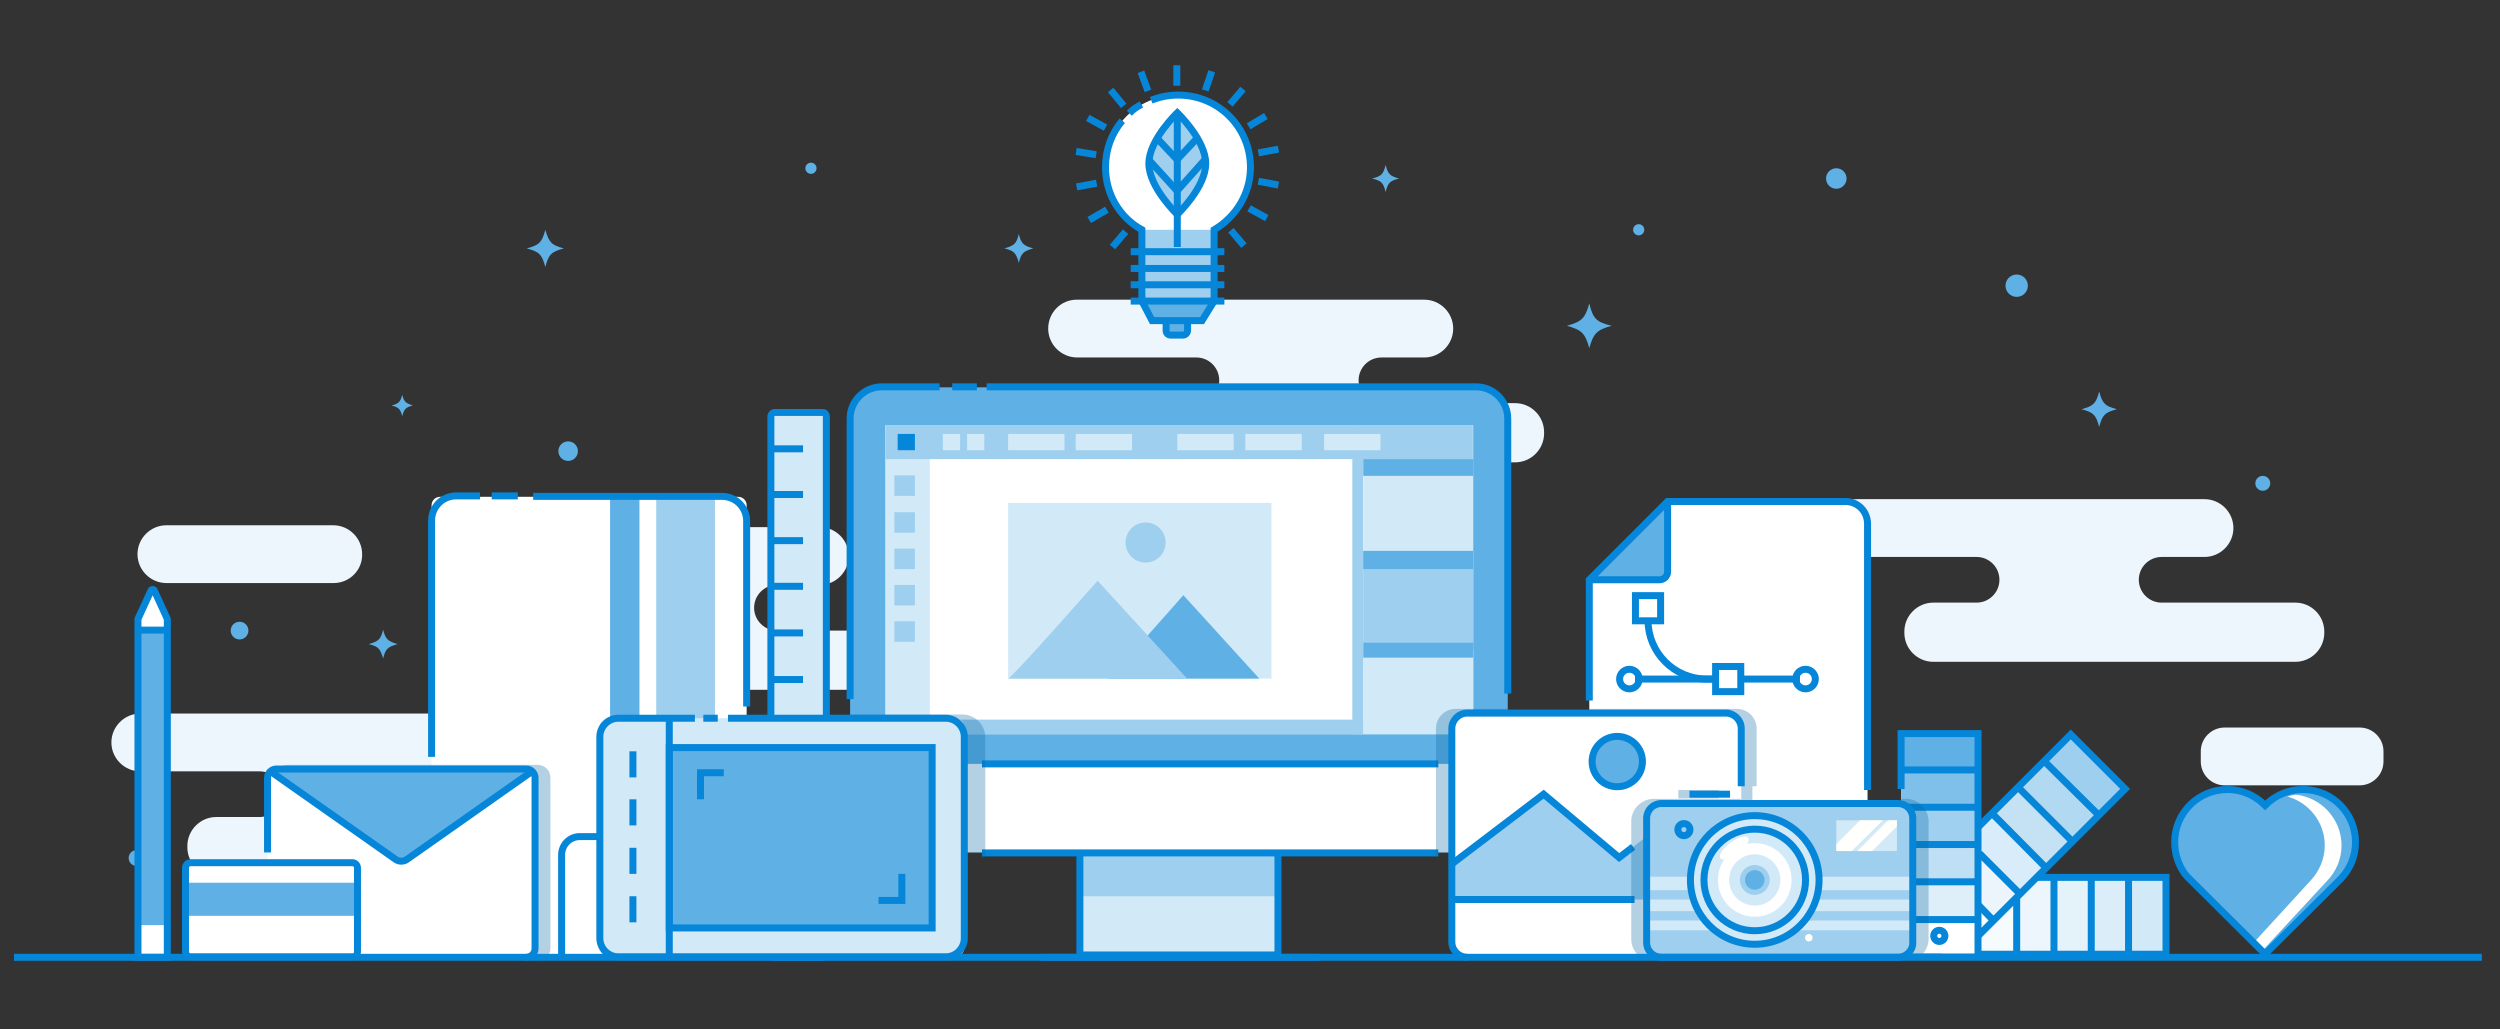 <?xml version="1.0" encoding="utf-8"?>
<!-- Generator: Adobe Illustrator 21.1.0, SVG Export Plug-In . SVG Version: 6.00 Build 0)  -->
<svg version="1.1" xmlns="http://www.w3.org/2000/svg" xmlns:xlink="http://www.w3.org/1999/xlink" x="0px" y="0px"
	 viewBox="0 0 536.4 220.8" style="enable-background:new 0 0 536.4 220.8;" xml:space="preserve">
<rect x="0" y="0" width="536.4" height="220.8" fill="#333333" stroke="none"/>
<style type="text/css">
	.st0{fill:#EDF6FC;}
	.st1{fill:#5FB0E5;}
	.st2{fill:#D2E9F7;}
	.st3{fill:none;stroke:#0686D8;stroke-width:1.5;stroke-miterlimit:10;}
	.st4{fill:#FFFFFF;}
	.st5{fill:#9ECFEF;}
	.st6{opacity:0.3;fill:#0565A2;}
	.st7{fill:#0686D8;}
	.st8{fill:#DBEDF9;}
	.st9{fill:#E4F2FA;}
	.st10{fill:#F6FBFD;}
	.st11{fill:#B1D9F2;}
	.st12{fill:#C5E2F5;}
	.st13{fill:#D8ECF9;}
	.st14{fill:#ECF5FC;}
	.st15{fill:#7FC0EA;}
	.st16{fill:#9FD0EF;}
	.st17{fill:#BFDFF5;}
	.st18{fill:#DFEFFA;}
	.st19{opacity:0.3;}
	.st20{fill:#0565A2;}
	.st21{fill:#FFFFFE;}
</style>
<g id="Layer_2">
	<path class="st0" d="M392.3,113.3L392.3,113.3c0,3.4,2.8,6.2,6.2,6.2h25.6c2.7,0,4.9,2.2,4.9,4.9v0c0,2.7-2.2,4.9-4.9,4.9h-9.3
		c-3.4,0-6.2,2.8-6.2,6.2v0.3c0,3.4,2.8,6.2,6.2,6.2h77.7c3.4,0,6.2-2.8,6.2-6.2v-0.3c0-3.4-2.8-6.2-6.2-6.2h-28.7
		c-2.7,0-4.9-2.2-4.9-4.9v0c0-2.7,2.2-4.9,4.9-4.9h9.2c3.4,0,6.2-2.8,6.2-6.2l0,0c0-3.4-2.8-6.2-6.2-6.2h-74.6
		C395.1,107.1,392.3,109.9,392.3,113.3z"/>
	<path class="st0" d="M224.9,70.5L224.9,70.5c0,3.4,2.8,6.2,6.2,6.2h25.6c2.7,0,4.9,2.2,4.9,4.9l0,0c0,2.7-2.2,4.9-4.9,4.9h-9.3
		c-3.4,0-6.2,2.8-6.2,6.2V93c0,3.4,2.8,6.2,6.2,6.2h77.7c3.4,0,6.2-2.8,6.2-6.2v-0.3c0-3.4-2.8-6.2-6.2-6.2h-28.7
		c-2.7,0-4.9-2.2-4.9-4.9l0,0c0-2.7,2.2-4.9,4.9-4.9h9.2c3.4,0,6.2-2.8,6.2-6.2l0,0c0-3.4-2.8-6.2-6.2-6.2H231
		C227.6,64.3,224.9,67.1,224.9,70.5z"/>
	<path class="st0" d="M23.9,159.3L23.9,159.3c0,3.4,2.8,6.2,6.2,6.2h25.6c2.7,0,4.9,2.2,4.9,4.9l0,0c0,2.7-2.2,4.9-4.9,4.9h-9.3
		c-3.4,0-6.2,2.8-6.2,6.2v0.3c0,3.4,2.8,6.2,6.2,6.2h77.7c3.4,0,6.2-2.8,6.2-6.2v-0.3c0-3.4-2.8-6.2-6.2-6.2H95.5
		c-2.7,0-4.9-2.2-4.9-4.9l0,0c0-2.7,2.2-4.9,4.9-4.9h9.2c3.4,0,6.2-2.8,6.2-6.2l0,0c0-3.4-2.8-6.2-6.2-6.2H30.1
		C26.7,153.1,23.9,155.9,23.9,159.3z"/>
	<path class="st0" d="M95.2,119.3L95.2,119.3c0,3.4,2.8,6.2,6.2,6.2H127c2.7,0,4.9,2.2,4.9,4.9l0,0c0,2.7-2.2,4.9-4.9,4.9h-9.3
		c-3.4,0-6.2,2.8-6.2,6.2v0.3c0,3.4,2.8,6.2,6.2,6.2h77.7c3.4,0,6.2-2.8,6.2-6.2v-0.3c0-3.4-2.8-6.2-6.2-6.2h-28.7
		c-2.7,0-4.9-2.2-4.9-4.9l0,0c0-2.7,2.2-4.9,4.9-4.9h9.2c3.4,0,6.2-2.8,6.2-6.2l0,0c0-3.4-2.8-6.2-6.2-6.2h-74.6
		C97.9,113.1,95.2,115.8,95.2,119.3z"/>
	<circle id="XMLID_91_" class="st1" cx="121.9" cy="96.8" r="2.1"/>
	<circle id="XMLID_88_" class="st1" cx="351.6" cy="49.3" r="1.2"/>
	<circle id="XMLID_86_" class="st1" cx="174" cy="36.1" r="1.2"/>
	<circle id="XMLID_34_" class="st1" cx="485.5" cy="103.7" r="1.6"/>
	<circle id="XMLID_85_" class="st1" cx="394" cy="38.3" r="2.2"/>
	<circle id="XMLID_83_" class="st1" cx="51.4" cy="135.3" r="1.9"/>
	<circle id="XMLID_71_" class="st1" cx="432.7" cy="61.3" r="2.4"/>
	<circle id="XMLID_70_" class="st1" cx="29.3" cy="184.1" r="1.7"/>
	<circle id="XMLID_33_" class="st1" cx="259.6" cy="33.7" r="2.3"/>
	<path id="XMLID_68_" class="st1" d="M85.3,138.2c-2.1,0.6-2.6,1-3.1,3.1c-0.6-2.1-1-2.6-3.1-3.1c2.1-0.6,2.6-1,3.1-3.1
		C82.7,137.1,83.2,137.6,85.3,138.2z"/>
	<path id="XMLID_66_" class="st1" d="M88.6,87c-1.6,0.4-1.9,0.8-2.3,2.3c-0.4-1.6-0.8-1.9-2.3-2.3c1.6-0.4,1.9-0.8,2.3-2.3
		C86.7,86.2,87,86.5,88.6,87z"/>
	<path id="XMLID_65_" class="st1" d="M221.7,53.3c-2.1,0.6-2.6,1-3.1,3.1c-0.6-2.1-1-2.6-3.1-3.1c2.1-0.6,2.6-1,3.1-3.1
		C219.1,52.3,219.6,52.7,221.7,53.3z"/>
	<path id="XMLID_47_" class="st1" d="M500.8,182.8c-2,0.5-2.4,0.9-2.9,2.9c-0.5-2-0.9-2.4-2.9-2.9c2-0.5,2.4-0.9,2.9-2.9
		C498.4,181.8,498.8,182.2,500.8,182.8z"/>
	<path id="XMLID_35_" class="st1" d="M300.2,38.3c-2,0.5-2.4,0.9-2.9,2.9c-0.5-2-0.9-2.4-2.9-2.9c2-0.5,2.4-0.9,2.9-2.9
		C297.8,37.3,298.2,37.8,300.2,38.3z"/>
	<path id="XMLID_46_" class="st1" d="M454.2,87.8c-2.6,0.7-3.1,1.2-3.8,3.8c-0.7-2.6-1.2-3.1-3.8-3.8c2.6-0.7,3.1-1.2,3.8-3.8
		C451.1,86.6,451.6,87.1,454.2,87.8z"/>
	<path id="XMLID_45_" class="st1" d="M345.8,69.9c-3.2,0.9-3.9,1.6-4.8,4.8c-0.9-3.2-1.6-3.9-4.8-4.8c3.2-0.9,3.9-1.6,4.8-4.8
		C341.8,68.4,342.5,69.1,345.8,69.9z"/>
	<path id="XMLID_43_" class="st1" d="M121,53.3c-2.7,0.7-3.3,1.3-4,4c-0.7-2.7-1.3-3.3-4-4c2.7-0.7,3.3-1.3,4-4
		C117.8,52,118.3,52.6,121,53.3z"/>
	<path class="st0" d="M506.3,168.5h-29c-2.8,0-5.1-2.3-5.1-5.1v-2.2c0-2.8,2.3-5.1,5.1-5.1h29c2.8,0,5.1,2.3,5.1,5.1v2.2
		C511.4,166.2,509.1,168.5,506.3,168.5z"/>
	<path class="st0" d="M71.6,125.1H35.7c-3.4,0-6.2-2.8-6.2-6.2l0,0c0-3.4,2.8-6.2,6.2-6.2h35.8c3.4,0,6.2,2.8,6.2,6.2l0,0
		C77.8,122.3,75,125.1,71.6,125.1z"/>
</g>
<g id="Layer_1">
	<g>
		<g id="XMLID_378_">
			<path id="XMLID_391_" class="st2" d="M177.3,89.3v115.3c0,0.4-0.4,0.8-0.8,0.8h-10.3c-0.4,0-0.8-0.4-0.8-0.8V89.3
				c0-0.4,0.4-0.8,0.8-0.8h10.3C177,88.5,177.3,88.9,177.3,89.3z"/>
			<path id="XMLID_390_" class="st3" d="M177.3,89.3v115.3c0,0.4-0.4,0.8-0.8,0.8h-10.3c-0.4,0-0.8-0.4-0.8-0.8V89.3
				c0-0.4,0.4-0.8,0.8-0.8h10.3C177,88.5,177.3,88.9,177.3,89.3z"/>
			<line id="XMLID_389_" class="st3" x1="165.4" y1="195.8" x2="172.3" y2="195.8"/>
			<line id="XMLID_388_" class="st3" x1="165.4" y1="185.8" x2="172.3" y2="185.8"/>
			<line id="XMLID_387_" class="st3" x1="165.4" y1="175.8" x2="172.3" y2="175.8"/>
			<line id="XMLID_386_" class="st3" x1="165.4" y1="165.8" x2="172.3" y2="165.8"/>
			<line id="XMLID_385_" class="st3" x1="165.4" y1="155.8" x2="172.3" y2="155.8"/>
			<line id="XMLID_384_" class="st3" x1="165.4" y1="145.8" x2="172.3" y2="145.8"/>
			<line id="XMLID_383_" class="st3" x1="165.4" y1="135.8" x2="172.3" y2="135.8"/>
			<line id="XMLID_382_" class="st3" x1="165.4" y1="125.8" x2="172.3" y2="125.8"/>
			<line id="XMLID_381_" class="st3" x1="165.4" y1="116" x2="172.3" y2="116"/>
			<line id="XMLID_380_" class="st3" x1="165.4" y1="106.1" x2="172.3" y2="106.1"/>
			<line id="XMLID_379_" class="st3" x1="165.4" y1="96.3" x2="172.3" y2="96.3"/>
		</g>
		<g id="XMLID_373_">
			<path id="XMLID_377_" class="st4" d="M35.2,205.4h-5c-0.4,0-0.7-0.3-0.7-0.7v-71.7c0-0.1,0-0.2,0.1-0.3l2.5-5.4
				c0.2-0.5,1-0.5,1.2,0l2.5,5.4c0,0.1,0.1,0.2,0.1,0.3v71.7C35.9,205.1,35.6,205.4,35.2,205.4z"/>
			<rect id="XMLID_376_" x="29.6" y="135.2" class="st1" width="6.3" height="63.3"/>
			<path id="XMLID_375_" class="st3" d="M35.9,205.4h-6.3v-72.6l2.8-6.1c0.1-0.3,0.6-0.3,0.7,0l2.8,6.1V205.4z"/>
			<line id="XMLID_374_" class="st3" x1="29.3" y1="135.2" x2="35.9" y2="135.2"/>
		</g>
		<g id="XMLID_337_">
			<g id="XMLID_338_">
				<path id="XMLID_372_" class="st1" d="M253.8,71.9h-2.6c-0.6,0-1-0.4-1-1v-5.1c0-0.5,0.4-1,1-1h2.6c0.6,0,1,0.5,1,1v5.1
					C254.8,71.4,254.4,71.9,253.8,71.9z"/>
				<path id="XMLID_371_" class="st3" d="M253.8,71.9h-2.6c-0.6,0-1-0.4-1-1v-5.1c0-0.5,0.4-1,1-1h2.6c0.6,0,1,0.5,1,1v5.1
					C254.8,71.4,254.4,71.9,253.8,71.9z"/>
				<path id="XMLID_370_" class="st4" d="M268.2,35.9c0-8.6-6.9-15.5-15.5-15.5s-15.5,6.9-15.5,15.5c0,5.8,3.1,10.8,7.8,13.4v15.3
					l2.2,4.2h10.7l2.6-4.2V49.3C265,46.6,268.2,41.6,268.2,35.9z"/>
				<polygon id="XMLID_369_" class="st5" points="244.9,49.3 244.9,64.6 247.1,68.8 257.8,68.8 260.4,64.6 260.4,49.3 				"/>
				<polygon id="XMLID_368_" class="st1" points="260.4,64.6 257.8,68.8 247.1,68.8 244.9,64.6 				"/>
				<path id="XMLID_367_" class="st3" d="M240.8,25.9c-2.3,2.7-3.6,6.2-3.6,10c0,5.8,3.1,10.8,7.8,13.4v15.3l2.2,4.2h10.7l2.6-4.2
					V49.3c4.6-2.7,7.8-7.7,7.8-13.4c0-8.6-6.9-15.5-15.5-15.5c-2.1,0-4,0.4-5.8,1.1"/>
				<path id="XMLID_366_" class="st3" d="M244.9,22.4c-1.2,0.7-1.6,0.9-2.6,1.9"/>
				<line id="XMLID_365_" class="st3" x1="242.6" y1="54" x2="262.7" y2="54"/>
				<line id="XMLID_364_" class="st3" x1="242.6" y1="57.6" x2="262.7" y2="57.6"/>
				<line id="XMLID_363_" class="st3" x1="242.6" y1="61.1" x2="262.7" y2="61.1"/>
				<line id="XMLID_362_" class="st3" x1="242.6" y1="64.6" x2="262.7" y2="64.6"/>
				<g id="XMLID_354_">
					<path id="XMLID_361_" class="st5" d="M252.6,24.2c0,0,6.1,5.8,6.1,10.9s-6.1,10.9-6.1,10.9s-6.1-5.8-6.1-10.9
						S252.6,24.2,252.6,24.2z"/>
					<path id="XMLID_360_" class="st3" d="M252.6,24.2c0,0,6.1,5.8,6.1,10.9s-6.1,10.9-6.1,10.9s-6.1-5.8-6.1-10.9
						S252.6,24.2,252.6,24.2z"/>
					<line id="XMLID_359_" class="st3" x1="252.6" y1="53" x2="252.6" y2="24.2"/>
					<line id="XMLID_358_" class="st3" x1="252.6" y1="34.3" x2="248" y2="29.4"/>
					<line id="XMLID_357_" class="st3" x1="252.5" y1="40.9" x2="246.5" y2="34.3"/>
					<line id="XMLID_356_" class="st3" x1="252.5" y1="34.3" x2="257.1" y2="29.4"/>
					<line id="XMLID_355_" class="st3" x1="252.6" y1="40.9" x2="258.5" y2="34.3"/>
				</g>
				<line id="XMLID_353_" class="st3" x1="252.5" y1="14" x2="252.5" y2="18.4"/>
				<line id="XMLID_352_" class="st3" x1="260" y1="15.3" x2="258.6" y2="19.4"/>
				<line id="XMLID_351_" class="st3" x1="266.7" y1="19.1" x2="263.9" y2="22.4"/>
				<line id="XMLID_350_" class="st3" x1="271.6" y1="24.9" x2="267.9" y2="27.1"/>
				<line id="XMLID_349_" class="st3" x1="274.3" y1="32" x2="270" y2="32.8"/>
				<line id="XMLID_348_" class="st3" x1="274.3" y1="39.7" x2="270" y2="38.9"/>
				<line id="XMLID_347_" class="st3" x1="271.8" y1="46.8" x2="268" y2="44.7"/>
				<line id="XMLID_346_" class="st3" x1="266.9" y1="52.7" x2="264.1" y2="49.4"/>
				<line id="XMLID_345_" class="st3" x1="238.7" y1="53" x2="241.5" y2="49.7"/>
				<line id="XMLID_344_" class="st3" x1="233.7" y1="47.2" x2="237.5" y2="45"/>
				<line id="XMLID_343_" class="st3" x1="231" y1="40.1" x2="235.3" y2="39.3"/>
				<line id="XMLID_342_" class="st3" x1="230.9" y1="32.5" x2="235.2" y2="33.2"/>
				<line id="XMLID_341_" class="st3" x1="233.4" y1="25.3" x2="237.2" y2="27.4"/>
				<line id="XMLID_340_" class="st3" x1="238.3" y1="19.3" x2="241.1" y2="22.7"/>
				<line id="XMLID_339_" class="st3" x1="244.8" y1="15.4" x2="246.3" y2="19.5"/>
			</g>
		</g>
		<g>
			<path id="XMLID_336_" class="st4" d="M94.4,205.4h64c1,0,1.8-0.8,1.8-1.8v-95.2c0-1-0.8-1.8-1.8-1.8h-64c-1,0-1.8,0.8-1.8,1.8
				v95.2C92.5,204.5,93.3,205.4,94.4,205.4z"/>
			<rect id="XMLID_335_" x="140.8" y="106.4" class="st5" width="12.6" height="98.9"/>
			<rect id="XMLID_334_" x="130.9" y="106.4" class="st1" width="6.3" height="98.9"/>
			<path id="XMLID_333_" class="st3" d="M160.2,151.6v-39.8c0-3-2.4-5.3-5.3-5.3h-40.5"/>
			<path id="XMLID_332_" class="st3" d="M103,106.4h-5.1c-3,0-5.3,2.4-5.3,5.3v50.7"/>
			<line id="XMLID_331_" class="st3" x1="111.1" y1="106.4" x2="105.5" y2="106.4"/>
		</g>
		<path class="st6" d="M115.3,164.1H61.7c-1.5,0-2.8,1.3-2.8,2.8v16h0.9v20.6c0,1,0.8,1.9,1.9,1.9h53.6h0v0.9c1.5,0,2.8-1.3,2.8-2.8
			v-36.6C118.1,165.3,116.9,164.1,115.3,164.1z"/>
		<g>
			<path id="XMLID_294_" class="st4" d="M59,205.4h54.3c0.9,0,1.6-0.7,1.6-1.6v-37.2c0-0.9-0.7-1.6-1.6-1.6H59
				c-0.9,0-1.6,0.7-1.6,1.6v37.2C57.4,204.7,58.1,205.4,59,205.4z"/>
			<path id="XMLID_291_" class="st1" d="M57.4,165l27.5,19.3c0.7,0.5,1.7,0.5,2.4,0l27.5-19.3H57.4z"/>
			<path id="XMLID_290_" class="st3" d="M114.3,165.4l-27,19c-0.7,0.5-1.7,0.5-2.4,0l-26.6-18.7"/>
			<path id="XMLID_287_" class="st3" d="M112.9,205.4c1,0,1.9-0.8,1.9-1.9v-36.6c0-1-0.8-1.9-1.9-1.9H59.3c-1,0-1.9,0.8-1.9,1.9v16"
				/>
		</g>
		<g>
			<path id="XMLID_285_" class="st4" d="M76.7,204.2v-18c0-0.6-0.5-1.1-1.1-1.1H40.9c-0.6,0-1.1,0.5-1.1,1.1v18
				c0,0.6,0.5,1.1,1.1,1.1h34.7C76.2,205.4,76.7,204.9,76.7,204.2z"/>
			<rect id="XMLID_284_" x="39.8" y="189.4" class="st1" width="36.9" height="7.1"/>
			<path id="XMLID_283_" class="st3" d="M76.7,204.2v-18c0-0.6-0.5-1.1-1.1-1.1H40.9c-0.6,0-1.1,0.5-1.1,1.1v18
				c0,0.6,0.5,1.1,1.1,1.1h34.7C76.2,205.4,76.7,204.9,76.7,204.2z"/>
		</g>
		<g id="XMLID_183_">
			<path id="XMLID_279_" class="st4" d="M357.8,107.6L341,124.4v48.9c0,2.7,2.1,4.8,4.8,4.8h50.1c2.7,0,4.8-2.1,4.8-4.8v-60.9
				c0-2.7-2.1-4.8-4.8-4.8H357.8z"/>
			<polygon id="XMLID_278_" class="st1" points="357.8,124.4 357.8,107.6 341,124.4 			"/>
			<path id="XMLID_277_" class="st3" d="M341,124.4h15.1c0.9,0,1.7-0.8,1.7-1.7v-15.1"/>
			<path id="XMLID_205_" class="st3" d="M400.7,169.5v-57.1c0-2.7-2.1-4.8-4.8-4.8h-38.1L341,124.4v25.9"/>
			<g id="XMLID_184_">
				<rect id="XMLID_198_" x="368.1" y="143" class="st3" width="5.4" height="5.4"/>
				<rect id="XMLID_197_" x="350.9" y="127.8" class="st3" width="5.4" height="5.4"/>
				<path id="XMLID_196_" class="st3" d="M353.6,133.1L353.6,133.1c0,6.9,5.6,12.6,12.6,12.6h2"/>
				<line id="XMLID_195_" class="st3" x1="373.5" y1="145.7" x2="386.2" y2="145.7"/>
				<line id="XMLID_194_" class="st3" x1="350.8" y1="145.7" x2="367.8" y2="145.7"/>
				<circle id="XMLID_193_" class="st3" cx="387.4" cy="145.7" r="2.1"/>
				<circle id="XMLID_186_" class="st3" cx="349.6" cy="145.7" r="2.1"/>
			</g>
		</g>
		<g id="XMLID_125_">
			<path id="XMLID_182_" class="st1" d="M323.5,167H182.4V88.4c0-2.9,2.4-5.3,5.3-5.3h130.5c2.9,0,5.3,2.4,5.3,5.3V167z"/>
			<path id="XMLID_181_" class="st3" d="M182.4,150V89.8c0-3.8,3.1-6.8,6.8-6.8h12.4"/>
			<path id="XMLID_180_" class="st3" d="M211.7,83h105c3.8,0,6.8,3.1,6.8,6.8v59"/>
			<line id="XMLID_178_" class="st3" x1="204.3" y1="83" x2="209.6" y2="83"/>
			<rect id="XMLID_159_" x="190" y="91.2" class="st4" width="126" height="66.3"/>
			<rect id="XMLID_156_" x="196.3" y="154.4" class="st5" width="119.7" height="3.2"/>
			<rect id="XMLID_155_" x="292.5" y="91.2" class="st2" width="23.6" height="66.3"/>
			
				<rect id="XMLID_152_" x="290.2" y="91.2" transform="matrix(-1 -1.224647e-16 1.224647e-16 -1 582.651 248.771)" class="st5" width="2.3" height="66.3"/>
			<rect id="XMLID_151_" x="292.5" y="139.4" class="st2" width="23.6" height="18.1"/>
			<rect id="XMLID_150_" x="292.5" y="137.7" class="st1" width="23.6" height="3.4"/>
			<rect id="XMLID_147_" x="292.5" y="98.5" class="st1" width="23.6" height="3.6"/>
			<rect id="XMLID_146_" x="292.5" y="118.2" class="st5" width="23.6" height="19.7"/>
			<rect id="XMLID_145_" x="292.5" y="118.2" class="st1" width="23.6" height="3.9"/>
			<rect id="XMLID_142_" x="231.7" y="179.7" class="st2" width="42.5" height="25.2"/>
			<rect id="XMLID_141_" x="231.7" y="179.7" class="st5" width="42.5" height="12.6"/>
			<rect id="XMLID_140_" x="231.7" y="179.7" class="st3" width="42.5" height="25.2"/>
			<path id="XMLID_138_" class="st4" d="M323.5,163.9H182.4v13.6c0,3,2.4,5.4,5.4,5.4h130.3c3,0,5.4-2.4,5.4-5.4V163.9z"/>
			<line id="XMLID_137_" class="st3" x1="210.7" y1="183" x2="308.6" y2="183"/>
			<line id="XMLID_136_" class="st3" x1="308.6" y1="163.9" x2="210.7" y2="163.9"/>
			<line id="XMLID_135_" class="st3" x1="223.4" y1="205.4" x2="283.1" y2="205.4"/>
			<rect id="XMLID_134_" x="190" y="91.2" class="st2" width="9.5" height="66.3"/>
			<rect id="XMLID_126_" x="190" y="91.2" class="st5" width="126" height="7.3"/>
			<rect x="191.9" y="102" class="st5" width="4.4" height="4.4"/>
			<rect x="192.6" y="93.1" class="st7" width="3.7" height="3.5"/>
			<rect x="202.3" y="93.1" class="st2" width="3.7" height="3.5"/>
			<rect x="207.5" y="93.1" class="st2" width="3.7" height="3.5"/>
			<rect x="216.3" y="93.1" class="st2" width="12.1" height="3.5"/>
			<rect x="230.8" y="93.1" class="st2" width="12.1" height="3.5"/>
			<rect x="252.6" y="93.1" class="st2" width="12.1" height="3.5"/>
			<rect x="267.2" y="93.1" class="st2" width="12.1" height="3.5"/>
			<rect x="284.1" y="93.1" class="st2" width="12.1" height="3.5"/>
			<rect x="191.9" y="109.9" class="st5" width="4.4" height="4.4"/>
			<rect x="191.9" y="117.7" class="st5" width="4.4" height="4.4"/>
			<rect x="191.9" y="125.5" class="st5" width="4.4" height="4.4"/>
			<rect x="191.9" y="133.3" class="st5" width="4.4" height="4.4"/>
			<rect x="216.3" y="107.9" class="st2" width="56.5" height="37.7"/>
			<path class="st1" d="M237.6,145.6c0.6,0,16.3-17.9,16.3-17.9l16.3,17.9H237.6z"/>
			<path class="st5" d="M216.3,145.6c0.7,0,19.2-21,19.2-21l19.2,21H216.3z"/>
			<circle class="st5" cx="245.8" cy="116.4" r="4.3"/>
		</g>
		<path class="st6" d="M211.4,183.9v-25.7c0-2.7-2.2-4.9-4.9-4.9h-24.2v10.7v3.1v9.4c0,3.6,2.9,6.6,6.6,6.6h21.7v0.9H211.4z"/>
		<g>
			<path id="XMLID_124_" class="st2" d="M204.9,205.3h-74.3c-1.1,0-2-0.9-2-2v-47.2c0-1.1,0.9-2,2-2h74.3c1.1,0,2,0.9,2,2v47.2
				C206.9,204.4,206,205.3,204.9,205.3z"/>
			<line id="XMLID_123_" class="st3" x1="150.9" y1="154.1" x2="154" y2="154.1"/>
			<path id="XMLID_121_" class="st3" d="M156.2,154.1h46.7c2.2,0,4,1.8,4,4v43.2c0,2.2-1.8,4-4,4h-70.2c-2.2,0-4-1.8-4-4v-43.2
				c0-2.2,1.8-4,4-4h16.4"/>
			<rect id="XMLID_120_" x="143.6" y="160.4" class="st1" width="56.4" height="38.7"/>
			<rect id="XMLID_119_" x="143.6" y="160.4" class="st3" width="56.4" height="38.7"/>
			<line id="XMLID_118_" class="st3" x1="143.6" y1="153.7" x2="143.6" y2="205.3"/>
			<line id="XMLID_117_" class="st3" x1="135.8" y1="161.2" x2="135.8" y2="166.8"/>
			<line id="XMLID_116_" class="st3" x1="135.8" y1="171.5" x2="135.8" y2="177.1"/>
			<line id="XMLID_115_" class="st3" x1="135.8" y1="181.9" x2="135.8" y2="187.5"/>
			<line id="XMLID_114_" class="st3" x1="135.8" y1="192.3" x2="135.8" y2="197.9"/>
			<polyline id="XMLID_113_" class="st3" points="150.3,171.5 150.3,165.8 155.3,165.8 			"/>
			<polyline id="XMLID_112_" class="st3" points="193.5,187.5 193.5,193.2 188.5,193.2 			"/>
			<path id="XMLID_111_" class="st3" d="M128.7,179.5h-4.3c-2.2,0-3.9,1.8-3.9,3.9v21.9"/>
		</g>
		<g id="XMLID_61_">
			
				<rect id="XMLID_110_" x="432.8" y="172.8" transform="matrix(-1.836970e-16 1 -1 -1.836970e-16 637.538 -244.558)" class="st4" width="16.5" height="47.3"/>
			
				<rect id="XMLID_109_" x="452.4" y="192.5" transform="matrix(-1.836970e-16 1 -1 -1.836970e-16 657.191 -264.211)" class="st2" width="16.5" height="8"/>
			
				<rect id="XMLID_108_" x="444.4" y="192.5" transform="matrix(-1.836970e-16 1 -1 -1.836970e-16 649.196 -256.215)" class="st8" width="16.5" height="8"/>
			
				<rect id="XMLID_107_" x="436.4" y="192.5" transform="matrix(-1.836970e-16 1 -1 -1.836970e-16 641.2 -248.22)" class="st9" width="16.5" height="8"/>
			
				<rect id="XMLID_106_" x="428.5" y="192.5" transform="matrix(-1.836970e-16 1 -1 -1.836970e-16 633.204 -240.224)" class="st0" width="16.5" height="8"/>
			
				<rect id="XMLID_105_" x="420.5" y="192.5" transform="matrix(-1.836970e-16 1 -1 -1.836970e-16 625.209 -232.228)" class="st10" width="16.5" height="8"/>
			
				<rect id="XMLID_104_" x="432.8" y="172.8" transform="matrix(-1.836970e-16 1 -1 -1.836970e-16 637.538 -244.558)" class="st3" width="16.5" height="47.3"/>
			
				<rect id="XMLID_103_" x="425.2" y="156.6" transform="matrix(0.707 0.707 -0.707 0.707 254.406 -253.741)" class="st4" width="16.5" height="47.3"/>
			
				<rect id="XMLID_102_" x="439.1" y="162.3" transform="matrix(0.707 0.707 -0.707 0.707 248.65 -267.637)" class="st5" width="16.5" height="8"/>
			
				<rect id="XMLID_101_" x="433.5" y="168" transform="matrix(0.707 0.707 -0.707 0.707 250.991 -261.983)" class="st11" width="16.5" height="8"/>
			
				<rect id="XMLID_100_" x="427.8" y="173.6" transform="matrix(0.707 0.707 -0.707 0.707 253.333 -256.33)" class="st12" width="16.5" height="8"/>
			
				<rect id="XMLID_99_" x="422.2" y="179.3" transform="matrix(0.707 0.707 -0.707 0.707 255.675 -250.676)" class="st13" width="16.5" height="8"/>
			
				<rect id="XMLID_98_" x="416.5" y="184.9" transform="matrix(0.707 0.707 -0.707 0.707 258.017 -245.022)" class="st14" width="16.5" height="8"/>
			
				<rect id="XMLID_97_" x="425.2" y="156.6" transform="matrix(0.707 0.707 -0.707 0.707 254.406 -253.741)" class="st3" width="16.5" height="47.3"/>
			<rect id="XMLID_96_" x="407.9" y="157.3" class="st4" width="16.5" height="47.3"/>
			<rect id="XMLID_95_" x="407.9" y="157.3" class="st1" width="16.5" height="8"/>
			<rect id="XMLID_94_" x="407.9" y="165.3" class="st15" width="16.5" height="8"/>
			<rect id="XMLID_93_" x="407.9" y="173.3" class="st16" width="16.5" height="8"/>
			<rect id="XMLID_92_" x="407.9" y="181.3" class="st17" width="16.5" height="8"/>
			<rect id="XMLID_90_" x="407.9" y="189.3" class="st18" width="16.5" height="8"/>
			<circle id="XMLID_84_" class="st3" cx="416.1" cy="200.8" r="1.2"/>
			<polyline id="XMLID_82_" class="st3" points="407.9,169.3 407.9,157.4 424.4,157.4 424.4,204.8 			"/>
			<line id="XMLID_81_" class="st3" x1="408.4" y1="165.2" x2="424.4" y2="165.2"/>
			<line id="XMLID_80_" class="st3" x1="408.4" y1="173.2" x2="424.4" y2="173.2"/>
			<line id="XMLID_79_" class="st3" x1="408.4" y1="181.2" x2="424.4" y2="181.2"/>
			<line id="XMLID_78_" class="st3" x1="408.4" y1="189.2" x2="424.4" y2="189.2"/>
			<line id="XMLID_77_" class="st3" x1="439" y1="163.7" x2="450.4" y2="175"/>
			<line id="XMLID_76_" class="st3" x1="433.1" y1="169" x2="444.4" y2="180.3"/>
			<line id="XMLID_75_" class="st3" x1="427.1" y1="174.2" x2="439.1" y2="186.3"/>
			<line id="XMLID_74_" class="st3" x1="424.7" y1="183.1" x2="433.5" y2="191.9"/>
			<line id="XMLID_73_" class="st3" x1="432.7" y1="192.8" x2="432.7" y2="204.8"/>
			<line id="XMLID_72_" class="st3" x1="440.7" y1="188.2" x2="440.7" y2="204.8"/>
			<line id="XMLID_67_" class="st3" x1="448.7" y1="188.2" x2="448.7" y2="204.8"/>
			<line id="XMLID_64_" class="st3" x1="456.7" y1="188.2" x2="456.7" y2="204.8"/>
			<line id="XMLID_63_" class="st3" x1="424.4" y1="194.1" x2="427.8" y2="197.6"/>
			<line id="XMLID_62_" class="st3" x1="408.4" y1="197.3" x2="424.4" y2="197.3"/>
		</g>
		<path class="st6" d="M323.5,176.4V167v-3.1v-11.8h-11.2c-2.3,0-4.2,1.9-4.2,4.2v27.6h0.3V183h8.4C320.6,183,323.5,180,323.5,176.4
			z"/>
		<path class="st6" d="M376,168.7h0.9v-12.4c0-2.3-1.9-4.2-4.2-4.2H341v21.1c0,2.7,2.1,4.8,4.8,4.8H376V168.7z"/>
		<g id="XMLID_52_">
			<path id="XMLID_60_" class="st4" d="M371,205.4h-56.9c-1.4,0-2.6-1.1-2.6-2.6v-47.2c0-1.4,1.1-2.6,2.6-2.6H371
				c1.4,0,2.6,1.1,2.6,2.6v47.2C373.6,204.2,372.4,205.4,371,205.4z"/>
			<polygon id="XMLID_58_" class="st5" points="373.6,188.5 359,175.1 347.4,184 331.2,170.4 311.6,185.3 311.6,193 373.6,193 			
				"/>
			<line id="XMLID_57_" class="st3" x1="311.6" y1="193" x2="350.7" y2="193"/>
			<polyline id="XMLID_56_" class="st3" points="311.6,185.3 331.2,170.4 347.4,184 350.4,181.7 			"/>
			<circle id="XMLID_55_" class="st1" cx="347" cy="163.4" r="5.4"/>
			<circle id="XMLID_54_" class="st3" cx="347" cy="163.4" r="5.4"/>
			<path id="XMLID_53_" class="st3" d="M314.8,205.4c-1.8,0-3.3-1.5-3.3-3.3v-45.8c0-1.8,1.5-3.3,3.3-3.3h55.5
				c1.8,0,3.3,1.5,3.3,3.3v12.4"/>
		</g>
		<g class="st19">
			<path class="st20" d="M354.8,171.4c-2.6,0-4.8,2.2-4.8,4.8v25.3c0,1.6,0.8,3,2,3.9h18.4c1.7,0,3.1-1.4,3.1-3.1V193v-4.5v-17.1
				H354.8z"/>
			<rect x="360.1" y="169.5" class="st20" width="8.7" height="1.8"/>
		</g>
		<path class="st6" d="M413.8,201.5v-25.3c0-2.6-2.2-4.8-4.8-4.8h-1.1v1.9v8v8v8v7.3h4.7C413.3,203.8,413.8,202.7,413.8,201.5z"/>
		<g id="XMLID_6_">
			<path id="XMLID_51_" class="st5" d="M406.3,172.3h-48.8c-2.3,0-4.1,2.2-4.1,4.9v23.3c0,2.7,1.8,4.9,4.1,4.9h48.8
				c2.3,0,4.1-2.2,4.1-4.9v-23.3C410.5,174.5,408.6,172.3,406.3,172.3z"/>
			<rect id="XMLID_50_" x="353.4" y="188.1" class="st2" width="57.1" height="11.5"/>
			<rect id="XMLID_49_" x="353.4" y="195.5" class="st5" width="57.1" height="2"/>
			<rect id="XMLID_48_" x="353.4" y="191" class="st5" width="57.1" height="2"/>
			<path id="XMLID_42_" class="st3" d="M407.2,205.4h-50.7c-1.8,0-3.2-1.4-3.2-3.2v-26.6c0-1.8,1.4-3.2,3.2-3.2h50.7
				c1.8,0,3.2,1.4,3.2,3.2v26.6C410.5,203.9,409,205.4,407.2,205.4z"/>
			<circle id="XMLID_41_" class="st2" cx="376.5" cy="188.8" r="13.8"/>
			<circle id="XMLID_40_" class="st3" cx="376.5" cy="188.8" r="10.9"/>
			<circle id="XMLID_39_" class="st4" cx="376.5" cy="188.8" r="7.9"/>
			<circle id="XMLID_38_" class="st2" cx="376.5" cy="188.8" r="5.5"/>
			<circle id="XMLID_37_" class="st5" cx="376.5" cy="188.8" r="3.2"/>
			<circle id="XMLID_36_" class="st1" cx="376.5" cy="188.8" r="2.1"/>
			<circle id="XMLID_15_" class="st3" cx="376.5" cy="188.8" r="13.8"/>
			
				<ellipse id="XMLID_14_" transform="matrix(0.807 -0.591 0.591 0.807 -35.59 254.992)" class="st21" cx="372" cy="181.9" rx="3.7" ry="1.4"/>
			<circle id="XMLID_12_" class="st3" cx="361.3" cy="178" r="1.3"/>
			<circle id="XMLID_11_" class="st21" cx="388.1" cy="201.2" r="0.8"/>
			<rect id="XMLID_10_" x="394" y="176" class="st2" width="13" height="6.6"/>
			<polygon id="XMLID_9_" class="st21" points="399.1,176 394,181.1 394,182.6 397.3,182.6 404,176 			"/>
			<polygon id="XMLID_8_" class="st21" points="401.7,182.6 407,177.3 407,176 405.1,176 398.5,182.6 			"/>
			<line id="XMLID_7_" class="st3" x1="362.5" y1="170.4" x2="371.2" y2="170.4"/>
		</g>
		<g id="XMLID_2_">
			<path id="XMLID_5_" class="st1" d="M466.6,180.7c0-6.3,5.1-11.3,11.3-11.3c3.2,0,6,1.3,8.1,3.4c2.1-2.1,4.9-3.4,8.1-3.4
				c6.3,0,11.3,5.1,11.3,11.3c0,3.1-1.2,5.8-3.2,7.9l-16.2,16.1l-16.6-16.5c-0.2-0.2-0.7-0.8-0.7-0.8
				C467.4,185.5,466.6,183.2,466.6,180.7z"/>
			<path id="XMLID_4_" class="st4" d="M490.8,170.9c0.6-0.2,1.2-0.3,1.8-0.4c5.5,0.6,9.8,5.3,9.8,10.9c0,3-1.2,5.6-3.1,7.6l-13.9,15
				l-1.8-1.8l12.1-13.2c1.9-2,3.1-4.7,3.1-7.6C498.8,176.4,495.4,172.2,490.8,170.9z"/>
			<path id="XMLID_3_" class="st3" d="M466.6,180.7c0-6.3,5.1-11.3,11.3-11.3c3.2,0,6,1.3,8.1,3.4c2.1-2.1,4.9-3.4,8.1-3.4
				c6.3,0,11.3,5.1,11.3,11.3c0,3.1-1.2,5.8-3.2,7.9l-16.2,16.1l-16.6-16.5c-0.2-0.2-0.7-0.8-0.7-0.8
				C467.4,185.5,466.6,183.2,466.6,180.7z"/>
		</g>
		<line id="XMLID_1_" class="st3" x1="3" y1="205.4" x2="532.5" y2="205.4"/>
	</g>
</g>
</svg>
